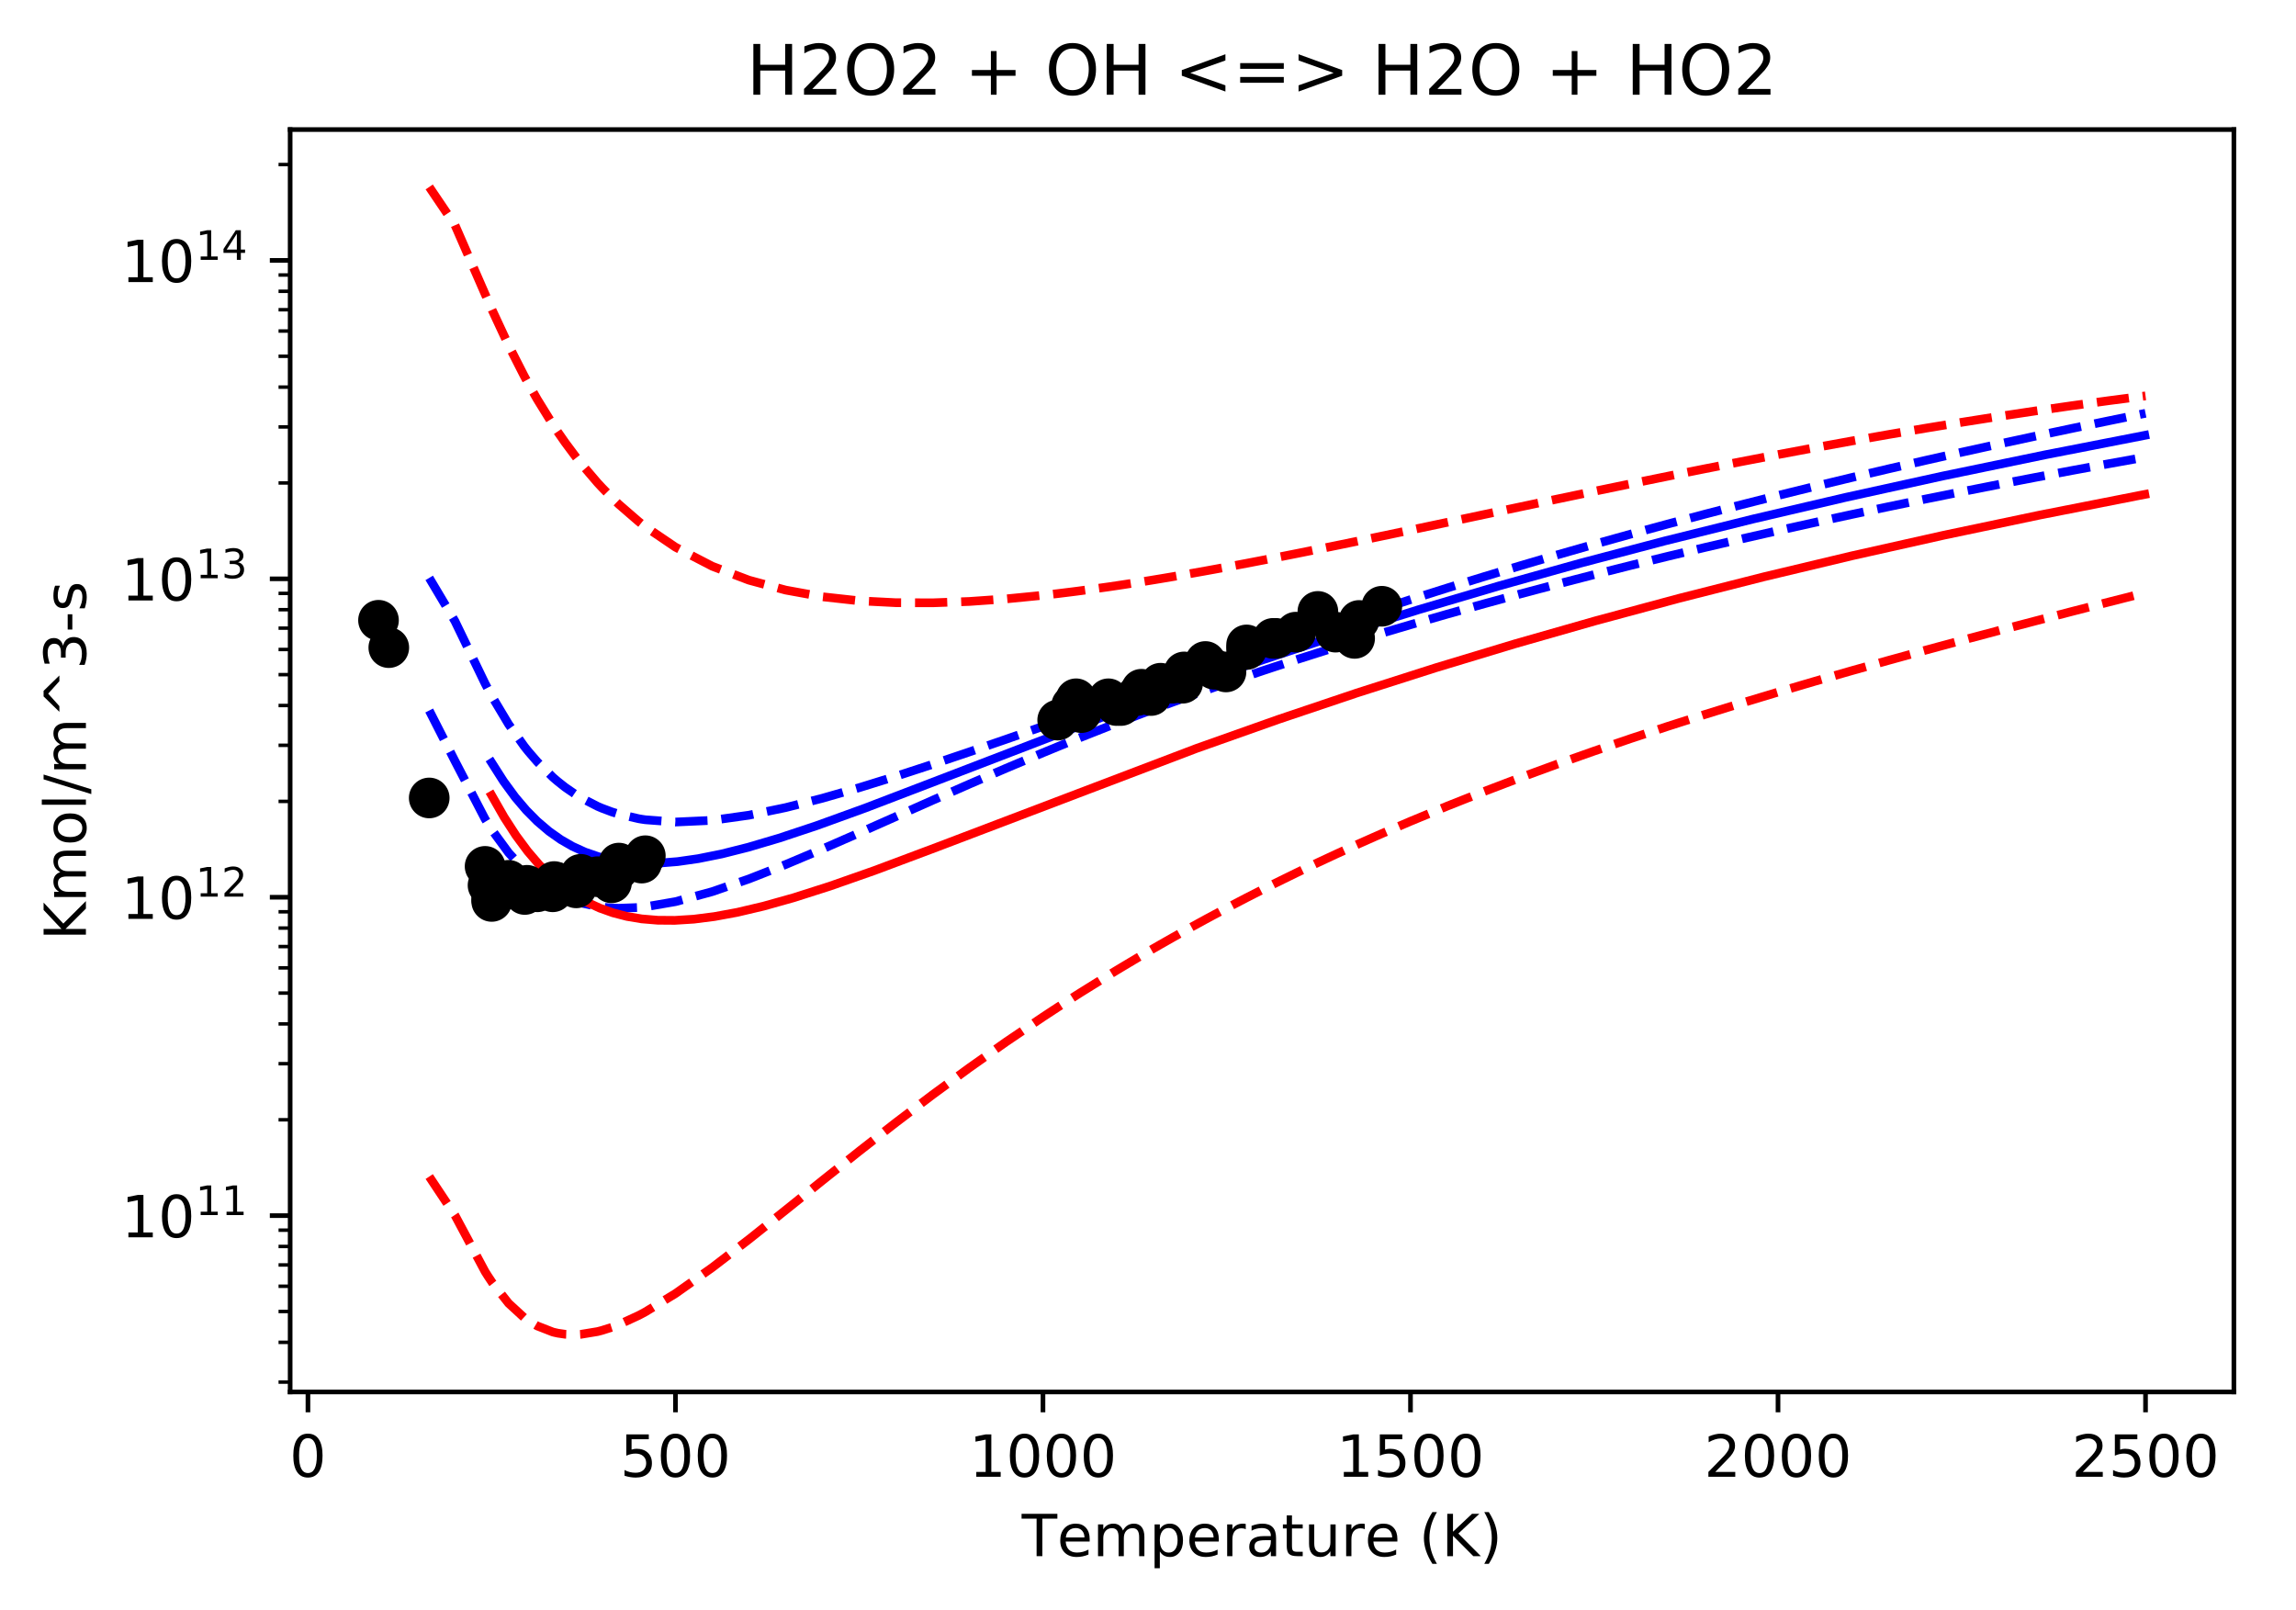 <?xml version="1.0" encoding="utf-8" standalone="no"?>
<!DOCTYPE svg PUBLIC "-//W3C//DTD SVG 1.1//EN"
  "http://www.w3.org/Graphics/SVG/1.1/DTD/svg11.dtd">
<!-- Created with matplotlib (https://matplotlib.org/) -->
<svg height="277.314pt" version="1.1" viewBox="0 0 395.478 277.314" width="395.478pt" xmlns="http://www.w3.org/2000/svg" xmlns:xlink="http://www.w3.org/1999/xlink">
 <defs>
  <style type="text/css">
*{stroke-linecap:butt;stroke-linejoin:round;}
  </style>
 </defs>
 <g id="figure_1">
  <g id="patch_1">
   <path d="M 0 277.314 
L 395.478 277.314 
L 395.478 0 
L 0 0 
z
" style="fill:#ffffff;"/>
  </g>
  <g id="axes_1">
   <g id="patch_2">
    <path d="M 49.978 239.758 
L 384.778 239.758 
L 384.778 22.318 
L 49.978 22.318 
z
" style="fill:#ffffff;"/>
   </g>
   <g id="matplotlib.axis_1">
    <g id="xtick_1">
     <g id="line2d_1">
      <defs>
       <path d="M 0 0 
L 0 3.5 
" id="m1cce8e4d8d" style="stroke:#000000;stroke-width:0.8;"/>
      </defs>
      <g>
       <use style="stroke:#000000;stroke-width:0.8;" x="53.042" xlink:href="#m1cce8e4d8d" y="239.758"/>
      </g>
     </g>
     <g id="text_1">
      <!-- 0 -->
      <defs>
       <path d="M 31.781 66.406 
Q 24.172 66.406 20.328 58.906 
Q 16.5 51.422 16.5 36.375 
Q 16.5 21.391 20.328 13.891 
Q 24.172 6.391 31.781 6.391 
Q 39.453 6.391 43.281 13.891 
Q 47.125 21.391 47.125 36.375 
Q 47.125 51.422 43.281 58.906 
Q 39.453 66.406 31.781 66.406 
z
M 31.781 74.219 
Q 44.047 74.219 50.516 64.516 
Q 56.984 54.828 56.984 36.375 
Q 56.984 17.969 50.516 8.266 
Q 44.047 -1.422 31.781 -1.422 
Q 19.531 -1.422 13.062 8.266 
Q 6.594 17.969 6.594 36.375 
Q 6.594 54.828 13.062 64.516 
Q 19.531 74.219 31.781 74.219 
z
" id="DejaVuSans-48"/>
      </defs>
      <g transform="translate(49.861 254.357)scale(0.1 -0.1)">
       <use xlink:href="#DejaVuSans-48"/>
      </g>
     </g>
    </g>
    <g id="xtick_2">
     <g id="line2d_2">
      <g>
       <use style="stroke:#000000;stroke-width:0.8;" x="116.346" xlink:href="#m1cce8e4d8d" y="239.758"/>
      </g>
     </g>
     <g id="text_2">
      <!-- 500 -->
      <defs>
       <path d="M 10.797 72.906 
L 49.516 72.906 
L 49.516 64.594 
L 19.828 64.594 
L 19.828 46.734 
Q 21.969 47.469 24.109 47.828 
Q 26.266 48.188 28.422 48.188 
Q 40.625 48.188 47.75 41.5 
Q 54.891 34.812 54.891 23.391 
Q 54.891 11.625 47.562 5.094 
Q 40.234 -1.422 26.906 -1.422 
Q 22.312 -1.422 17.547 -0.641 
Q 12.797 0.141 7.719 1.703 
L 7.719 11.625 
Q 12.109 9.234 16.797 8.062 
Q 21.484 6.891 26.703 6.891 
Q 35.156 6.891 40.078 11.328 
Q 45.016 15.766 45.016 23.391 
Q 45.016 31 40.078 35.438 
Q 35.156 39.891 26.703 39.891 
Q 22.75 39.891 18.812 39.016 
Q 14.891 38.141 10.797 36.281 
z
" id="DejaVuSans-53"/>
      </defs>
      <g transform="translate(106.802 254.357)scale(0.1 -0.1)">
       <use xlink:href="#DejaVuSans-53"/>
       <use x="63.623" xlink:href="#DejaVuSans-48"/>
       <use x="127.246" xlink:href="#DejaVuSans-48"/>
      </g>
     </g>
    </g>
    <g id="xtick_3">
     <g id="line2d_3">
      <g>
       <use style="stroke:#000000;stroke-width:0.8;" x="179.649" xlink:href="#m1cce8e4d8d" y="239.758"/>
      </g>
     </g>
     <g id="text_3">
      <!-- 1000 -->
      <defs>
       <path d="M 12.406 8.297 
L 28.516 8.297 
L 28.516 63.922 
L 10.984 60.406 
L 10.984 69.391 
L 28.422 72.906 
L 38.281 72.906 
L 38.281 8.297 
L 54.391 8.297 
L 54.391 0 
L 12.406 0 
z
" id="DejaVuSans-49"/>
      </defs>
      <g transform="translate(166.924 254.357)scale(0.1 -0.1)">
       <use xlink:href="#DejaVuSans-49"/>
       <use x="63.623" xlink:href="#DejaVuSans-48"/>
       <use x="127.246" xlink:href="#DejaVuSans-48"/>
       <use x="190.869" xlink:href="#DejaVuSans-48"/>
      </g>
     </g>
    </g>
    <g id="xtick_4">
     <g id="line2d_4">
      <g>
       <use style="stroke:#000000;stroke-width:0.8;" x="242.953" xlink:href="#m1cce8e4d8d" y="239.758"/>
      </g>
     </g>
     <g id="text_4">
      <!-- 1500 -->
      <g transform="translate(230.228 254.357)scale(0.1 -0.1)">
       <use xlink:href="#DejaVuSans-49"/>
       <use x="63.623" xlink:href="#DejaVuSans-53"/>
       <use x="127.246" xlink:href="#DejaVuSans-48"/>
       <use x="190.869" xlink:href="#DejaVuSans-48"/>
      </g>
     </g>
    </g>
    <g id="xtick_5">
     <g id="line2d_5">
      <g>
       <use style="stroke:#000000;stroke-width:0.8;" x="306.256" xlink:href="#m1cce8e4d8d" y="239.758"/>
      </g>
     </g>
     <g id="text_5">
      <!-- 2000 -->
      <defs>
       <path d="M 19.188 8.297 
L 53.609 8.297 
L 53.609 0 
L 7.328 0 
L 7.328 8.297 
Q 12.938 14.109 22.625 23.891 
Q 32.328 33.688 34.812 36.531 
Q 39.547 41.844 41.422 45.531 
Q 43.312 49.219 43.312 52.781 
Q 43.312 58.594 39.234 62.25 
Q 35.156 65.922 28.609 65.922 
Q 23.969 65.922 18.812 64.312 
Q 13.672 62.703 7.812 59.422 
L 7.812 69.391 
Q 13.766 71.781 18.938 73 
Q 24.125 74.219 28.422 74.219 
Q 39.75 74.219 46.484 68.547 
Q 53.219 62.891 53.219 53.422 
Q 53.219 48.922 51.531 44.891 
Q 49.859 40.875 45.406 35.406 
Q 44.188 33.984 37.641 27.219 
Q 31.109 20.453 19.188 8.297 
z
" id="DejaVuSans-50"/>
      </defs>
      <g transform="translate(293.531 254.357)scale(0.1 -0.1)">
       <use xlink:href="#DejaVuSans-50"/>
       <use x="63.623" xlink:href="#DejaVuSans-48"/>
       <use x="127.246" xlink:href="#DejaVuSans-48"/>
       <use x="190.869" xlink:href="#DejaVuSans-48"/>
      </g>
     </g>
    </g>
    <g id="xtick_6">
     <g id="line2d_6">
      <g>
       <use style="stroke:#000000;stroke-width:0.8;" x="369.56" xlink:href="#m1cce8e4d8d" y="239.758"/>
      </g>
     </g>
     <g id="text_6">
      <!-- 2500 -->
      <g transform="translate(356.835 254.357)scale(0.1 -0.1)">
       <use xlink:href="#DejaVuSans-50"/>
       <use x="63.623" xlink:href="#DejaVuSans-53"/>
       <use x="127.246" xlink:href="#DejaVuSans-48"/>
       <use x="190.869" xlink:href="#DejaVuSans-48"/>
      </g>
     </g>
    </g>
    <g id="text_7">
     <!-- Temperature (K) -->
     <defs>
      <path d="M -0.297 72.906 
L 61.375 72.906 
L 61.375 64.594 
L 35.5 64.594 
L 35.5 0 
L 25.594 0 
L 25.594 64.594 
L -0.297 64.594 
z
" id="DejaVuSans-84"/>
      <path d="M 56.203 29.594 
L 56.203 25.203 
L 14.891 25.203 
Q 15.484 15.922 20.484 11.062 
Q 25.484 6.203 34.422 6.203 
Q 39.594 6.203 44.453 7.469 
Q 49.312 8.734 54.109 11.281 
L 54.109 2.781 
Q 49.266 0.734 44.188 -0.344 
Q 39.109 -1.422 33.891 -1.422 
Q 20.797 -1.422 13.156 6.188 
Q 5.516 13.812 5.516 26.812 
Q 5.516 40.234 12.766 48.109 
Q 20.016 56 32.328 56 
Q 43.359 56 49.781 48.891 
Q 56.203 41.797 56.203 29.594 
z
M 47.219 32.234 
Q 47.125 39.594 43.094 43.984 
Q 39.062 48.391 32.422 48.391 
Q 24.906 48.391 20.391 44.141 
Q 15.875 39.891 15.188 32.172 
z
" id="DejaVuSans-101"/>
      <path d="M 52 44.188 
Q 55.375 50.25 60.062 53.125 
Q 64.75 56 71.094 56 
Q 79.641 56 84.281 50.016 
Q 88.922 44.047 88.922 33.016 
L 88.922 0 
L 79.891 0 
L 79.891 32.719 
Q 79.891 40.578 77.094 44.375 
Q 74.312 48.188 68.609 48.188 
Q 61.625 48.188 57.562 43.547 
Q 53.516 38.922 53.516 30.906 
L 53.516 0 
L 44.484 0 
L 44.484 32.719 
Q 44.484 40.625 41.703 44.406 
Q 38.922 48.188 33.109 48.188 
Q 26.219 48.188 22.156 43.531 
Q 18.109 38.875 18.109 30.906 
L 18.109 0 
L 9.078 0 
L 9.078 54.688 
L 18.109 54.688 
L 18.109 46.188 
Q 21.188 51.219 25.484 53.609 
Q 29.781 56 35.688 56 
Q 41.656 56 45.828 52.969 
Q 50 49.953 52 44.188 
z
" id="DejaVuSans-109"/>
      <path d="M 18.109 8.203 
L 18.109 -20.797 
L 9.078 -20.797 
L 9.078 54.688 
L 18.109 54.688 
L 18.109 46.391 
Q 20.953 51.266 25.266 53.625 
Q 29.594 56 35.594 56 
Q 45.562 56 51.781 48.094 
Q 58.016 40.188 58.016 27.297 
Q 58.016 14.406 51.781 6.484 
Q 45.562 -1.422 35.594 -1.422 
Q 29.594 -1.422 25.266 0.953 
Q 20.953 3.328 18.109 8.203 
z
M 48.688 27.297 
Q 48.688 37.203 44.609 42.844 
Q 40.531 48.484 33.406 48.484 
Q 26.266 48.484 22.188 42.844 
Q 18.109 37.203 18.109 27.297 
Q 18.109 17.391 22.188 11.75 
Q 26.266 6.109 33.406 6.109 
Q 40.531 6.109 44.609 11.75 
Q 48.688 17.391 48.688 27.297 
z
" id="DejaVuSans-112"/>
      <path d="M 41.109 46.297 
Q 39.594 47.172 37.812 47.578 
Q 36.031 48 33.891 48 
Q 26.266 48 22.188 43.047 
Q 18.109 38.094 18.109 28.812 
L 18.109 0 
L 9.078 0 
L 9.078 54.688 
L 18.109 54.688 
L 18.109 46.188 
Q 20.953 51.172 25.484 53.578 
Q 30.031 56 36.531 56 
Q 37.453 56 38.578 55.875 
Q 39.703 55.766 41.062 55.516 
z
" id="DejaVuSans-114"/>
      <path d="M 34.281 27.484 
Q 23.391 27.484 19.188 25 
Q 14.984 22.516 14.984 16.5 
Q 14.984 11.719 18.141 8.906 
Q 21.297 6.109 26.703 6.109 
Q 34.188 6.109 38.703 11.406 
Q 43.219 16.703 43.219 25.484 
L 43.219 27.484 
z
M 52.203 31.203 
L 52.203 0 
L 43.219 0 
L 43.219 8.297 
Q 40.141 3.328 35.547 0.953 
Q 30.953 -1.422 24.312 -1.422 
Q 15.922 -1.422 10.953 3.297 
Q 6 8.016 6 15.922 
Q 6 25.141 12.172 29.828 
Q 18.359 34.516 30.609 34.516 
L 43.219 34.516 
L 43.219 35.406 
Q 43.219 41.609 39.141 45 
Q 35.062 48.391 27.688 48.391 
Q 23 48.391 18.547 47.266 
Q 14.109 46.141 10.016 43.891 
L 10.016 52.203 
Q 14.938 54.109 19.578 55.047 
Q 24.219 56 28.609 56 
Q 40.484 56 46.344 49.844 
Q 52.203 43.703 52.203 31.203 
z
" id="DejaVuSans-97"/>
      <path d="M 18.312 70.219 
L 18.312 54.688 
L 36.812 54.688 
L 36.812 47.703 
L 18.312 47.703 
L 18.312 18.016 
Q 18.312 11.328 20.141 9.422 
Q 21.969 7.516 27.594 7.516 
L 36.812 7.516 
L 36.812 0 
L 27.594 0 
Q 17.188 0 13.234 3.875 
Q 9.281 7.766 9.281 18.016 
L 9.281 47.703 
L 2.688 47.703 
L 2.688 54.688 
L 9.281 54.688 
L 9.281 70.219 
z
" id="DejaVuSans-116"/>
      <path d="M 8.5 21.578 
L 8.5 54.688 
L 17.484 54.688 
L 17.484 21.922 
Q 17.484 14.156 20.5 10.266 
Q 23.531 6.391 29.594 6.391 
Q 36.859 6.391 41.078 11.031 
Q 45.312 15.672 45.312 23.688 
L 45.312 54.688 
L 54.297 54.688 
L 54.297 0 
L 45.312 0 
L 45.312 8.406 
Q 42.047 3.422 37.719 1 
Q 33.406 -1.422 27.688 -1.422 
Q 18.266 -1.422 13.375 4.438 
Q 8.5 10.297 8.5 21.578 
z
M 31.109 56 
z
" id="DejaVuSans-117"/>
      <path id="DejaVuSans-32"/>
      <path d="M 31 75.875 
Q 24.469 64.656 21.281 53.656 
Q 18.109 42.672 18.109 31.391 
Q 18.109 20.125 21.312 9.062 
Q 24.516 -2 31 -13.188 
L 23.188 -13.188 
Q 15.875 -1.703 12.234 9.375 
Q 8.594 20.453 8.594 31.391 
Q 8.594 42.281 12.203 53.312 
Q 15.828 64.359 23.188 75.875 
z
" id="DejaVuSans-40"/>
      <path d="M 9.812 72.906 
L 19.672 72.906 
L 19.672 42.094 
L 52.391 72.906 
L 65.094 72.906 
L 28.906 38.922 
L 67.672 0 
L 54.688 0 
L 19.672 35.109 
L 19.672 0 
L 9.812 0 
z
" id="DejaVuSans-75"/>
      <path d="M 8.016 75.875 
L 15.828 75.875 
Q 23.141 64.359 26.781 53.312 
Q 30.422 42.281 30.422 31.391 
Q 30.422 20.453 26.781 9.375 
Q 23.141 -1.703 15.828 -13.188 
L 8.016 -13.188 
Q 14.5 -2 17.703 9.062 
Q 20.906 20.125 20.906 31.391 
Q 20.906 42.672 17.703 53.656 
Q 14.5 64.656 8.016 75.875 
z
" id="DejaVuSans-41"/>
     </defs>
     <g transform="translate(175.991 268.035)scale(0.1 -0.1)">
      <use xlink:href="#DejaVuSans-84"/>
      <use x="60.818" xlink:href="#DejaVuSans-101"/>
      <use x="122.342" xlink:href="#DejaVuSans-109"/>
      <use x="219.754" xlink:href="#DejaVuSans-112"/>
      <use x="283.23" xlink:href="#DejaVuSans-101"/>
      <use x="344.754" xlink:href="#DejaVuSans-114"/>
      <use x="385.867" xlink:href="#DejaVuSans-97"/>
      <use x="447.146" xlink:href="#DejaVuSans-116"/>
      <use x="486.355" xlink:href="#DejaVuSans-117"/>
      <use x="549.734" xlink:href="#DejaVuSans-114"/>
      <use x="590.816" xlink:href="#DejaVuSans-101"/>
      <use x="652.34" xlink:href="#DejaVuSans-32"/>
      <use x="684.127" xlink:href="#DejaVuSans-40"/>
      <use x="723.141" xlink:href="#DejaVuSans-75"/>
      <use x="788.717" xlink:href="#DejaVuSans-41"/>
     </g>
    </g>
   </g>
   <g id="matplotlib.axis_2">
    <g id="ytick_1">
     <g id="line2d_7">
      <defs>
       <path d="M 0 0 
L -3.5 0 
" id="mf941dc52be" style="stroke:#000000;stroke-width:0.8;"/>
      </defs>
      <g>
       <use style="stroke:#000000;stroke-width:0.8;" x="49.978" xlink:href="#mf941dc52be" y="209.381"/>
      </g>
     </g>
     <g id="text_8">
      <!-- $\mathdefault{10^{11}}$ -->
      <g transform="translate(20.878 213.18)scale(0.1 -0.1)">
       <use transform="translate(0 0.684)" xlink:href="#DejaVuSans-49"/>
       <use transform="translate(63.623 0.684)" xlink:href="#DejaVuSans-48"/>
       <use transform="translate(128.203 38.966)scale(0.7)" xlink:href="#DejaVuSans-49"/>
       <use transform="translate(172.739 38.966)scale(0.7)" xlink:href="#DejaVuSans-49"/>
      </g>
     </g>
    </g>
    <g id="ytick_2">
     <g id="line2d_8">
      <g>
       <use style="stroke:#000000;stroke-width:0.8;" x="49.978" xlink:href="#mf941dc52be" y="154.539"/>
      </g>
     </g>
     <g id="text_9">
      <!-- $\mathdefault{10^{12}}$ -->
      <g transform="translate(20.878 158.339)scale(0.1 -0.1)">
       <use transform="translate(0 0.766)" xlink:href="#DejaVuSans-49"/>
       <use transform="translate(63.623 0.766)" xlink:href="#DejaVuSans-48"/>
       <use transform="translate(128.203 39.047)scale(0.7)" xlink:href="#DejaVuSans-49"/>
       <use transform="translate(172.739 39.047)scale(0.7)" xlink:href="#DejaVuSans-50"/>
      </g>
     </g>
    </g>
    <g id="ytick_3">
     <g id="line2d_9">
      <g>
       <use style="stroke:#000000;stroke-width:0.8;" x="49.978" xlink:href="#mf941dc52be" y="99.697"/>
      </g>
     </g>
     <g id="text_10">
      <!-- $\mathdefault{10^{13}}$ -->
      <defs>
       <path d="M 40.578 39.312 
Q 47.656 37.797 51.625 33 
Q 55.609 28.219 55.609 21.188 
Q 55.609 10.406 48.188 4.484 
Q 40.766 -1.422 27.094 -1.422 
Q 22.516 -1.422 17.656 -0.516 
Q 12.797 0.391 7.625 2.203 
L 7.625 11.719 
Q 11.719 9.328 16.594 8.109 
Q 21.484 6.891 26.812 6.891 
Q 36.078 6.891 40.938 10.547 
Q 45.797 14.203 45.797 21.188 
Q 45.797 27.641 41.281 31.266 
Q 36.766 34.906 28.719 34.906 
L 20.219 34.906 
L 20.219 43.016 
L 29.109 43.016 
Q 36.375 43.016 40.234 45.922 
Q 44.094 48.828 44.094 54.297 
Q 44.094 59.906 40.109 62.906 
Q 36.141 65.922 28.719 65.922 
Q 24.656 65.922 20.016 65.031 
Q 15.375 64.156 9.812 62.312 
L 9.812 71.094 
Q 15.438 72.656 20.344 73.438 
Q 25.25 74.219 29.594 74.219 
Q 40.828 74.219 47.359 69.109 
Q 53.906 64.016 53.906 55.328 
Q 53.906 49.266 50.438 45.094 
Q 46.969 40.922 40.578 39.312 
z
" id="DejaVuSans-51"/>
      </defs>
      <g transform="translate(20.878 103.497)scale(0.1 -0.1)">
       <use transform="translate(0 0.766)" xlink:href="#DejaVuSans-49"/>
       <use transform="translate(63.623 0.766)" xlink:href="#DejaVuSans-48"/>
       <use transform="translate(128.203 39.047)scale(0.7)" xlink:href="#DejaVuSans-49"/>
       <use transform="translate(172.739 39.047)scale(0.7)" xlink:href="#DejaVuSans-51"/>
      </g>
     </g>
    </g>
    <g id="ytick_4">
     <g id="line2d_10">
      <g>
       <use style="stroke:#000000;stroke-width:0.8;" x="49.978" xlink:href="#mf941dc52be" y="44.855"/>
      </g>
     </g>
     <g id="text_11">
      <!-- $\mathdefault{10^{14}}$ -->
      <defs>
       <path d="M 37.797 64.312 
L 12.891 25.391 
L 37.797 25.391 
z
M 35.203 72.906 
L 47.609 72.906 
L 47.609 25.391 
L 58.016 25.391 
L 58.016 17.188 
L 47.609 17.188 
L 47.609 0 
L 37.797 0 
L 37.797 17.188 
L 4.891 17.188 
L 4.891 26.703 
z
" id="DejaVuSans-52"/>
      </defs>
      <g transform="translate(20.878 48.655)scale(0.1 -0.1)">
       <use transform="translate(0 0.684)" xlink:href="#DejaVuSans-49"/>
       <use transform="translate(63.623 0.684)" xlink:href="#DejaVuSans-48"/>
       <use transform="translate(128.203 38.966)scale(0.7)" xlink:href="#DejaVuSans-49"/>
       <use transform="translate(172.739 38.966)scale(0.7)" xlink:href="#DejaVuSans-52"/>
      </g>
     </g>
    </g>
    <g id="ytick_5">
     <g id="line2d_11">
      <defs>
       <path d="M 0 0 
L -2 0 
" id="m4c577ad7d7" style="stroke:#000000;stroke-width:0.6;"/>
      </defs>
      <g>
       <use style="stroke:#000000;stroke-width:0.6;" x="49.978" xlink:href="#m4c577ad7d7" y="238.057"/>
      </g>
     </g>
    </g>
    <g id="ytick_6">
     <g id="line2d_12">
      <g>
       <use style="stroke:#000000;stroke-width:0.6;" x="49.978" xlink:href="#m4c577ad7d7" y="231.205"/>
      </g>
     </g>
    </g>
    <g id="ytick_7">
     <g id="line2d_13">
      <g>
       <use style="stroke:#000000;stroke-width:0.6;" x="49.978" xlink:href="#m4c577ad7d7" y="225.89"/>
      </g>
     </g>
    </g>
    <g id="ytick_8">
     <g id="line2d_14">
      <g>
       <use style="stroke:#000000;stroke-width:0.6;" x="49.978" xlink:href="#m4c577ad7d7" y="221.548"/>
      </g>
     </g>
    </g>
    <g id="ytick_9">
     <g id="line2d_15">
      <g>
       <use style="stroke:#000000;stroke-width:0.6;" x="49.978" xlink:href="#m4c577ad7d7" y="217.876"/>
      </g>
     </g>
    </g>
    <g id="ytick_10">
     <g id="line2d_16">
      <g>
       <use style="stroke:#000000;stroke-width:0.6;" x="49.978" xlink:href="#m4c577ad7d7" y="214.696"/>
      </g>
     </g>
    </g>
    <g id="ytick_11">
     <g id="line2d_17">
      <g>
       <use style="stroke:#000000;stroke-width:0.6;" x="49.978" xlink:href="#m4c577ad7d7" y="211.891"/>
      </g>
     </g>
    </g>
    <g id="ytick_12">
     <g id="line2d_18">
      <g>
       <use style="stroke:#000000;stroke-width:0.6;" x="49.978" xlink:href="#m4c577ad7d7" y="192.872"/>
      </g>
     </g>
    </g>
    <g id="ytick_13">
     <g id="line2d_19">
      <g>
       <use style="stroke:#000000;stroke-width:0.6;" x="49.978" xlink:href="#m4c577ad7d7" y="183.215"/>
      </g>
     </g>
    </g>
    <g id="ytick_14">
     <g id="line2d_20">
      <g>
       <use style="stroke:#000000;stroke-width:0.6;" x="49.978" xlink:href="#m4c577ad7d7" y="176.363"/>
      </g>
     </g>
    </g>
    <g id="ytick_15">
     <g id="line2d_21">
      <g>
       <use style="stroke:#000000;stroke-width:0.6;" x="49.978" xlink:href="#m4c577ad7d7" y="171.048"/>
      </g>
     </g>
    </g>
    <g id="ytick_16">
     <g id="line2d_22">
      <g>
       <use style="stroke:#000000;stroke-width:0.6;" x="49.978" xlink:href="#m4c577ad7d7" y="166.706"/>
      </g>
     </g>
    </g>
    <g id="ytick_17">
     <g id="line2d_23">
      <g>
       <use style="stroke:#000000;stroke-width:0.6;" x="49.978" xlink:href="#m4c577ad7d7" y="163.034"/>
      </g>
     </g>
    </g>
    <g id="ytick_18">
     <g id="line2d_24">
      <g>
       <use style="stroke:#000000;stroke-width:0.6;" x="49.978" xlink:href="#m4c577ad7d7" y="159.854"/>
      </g>
     </g>
    </g>
    <g id="ytick_19">
     <g id="line2d_25">
      <g>
       <use style="stroke:#000000;stroke-width:0.6;" x="49.978" xlink:href="#m4c577ad7d7" y="157.049"/>
      </g>
     </g>
    </g>
    <g id="ytick_20">
     <g id="line2d_26">
      <g>
       <use style="stroke:#000000;stroke-width:0.6;" x="49.978" xlink:href="#m4c577ad7d7" y="138.03"/>
      </g>
     </g>
    </g>
    <g id="ytick_21">
     <g id="line2d_27">
      <g>
       <use style="stroke:#000000;stroke-width:0.6;" x="49.978" xlink:href="#m4c577ad7d7" y="128.373"/>
      </g>
     </g>
    </g>
    <g id="ytick_22">
     <g id="line2d_28">
      <g>
       <use style="stroke:#000000;stroke-width:0.6;" x="49.978" xlink:href="#m4c577ad7d7" y="121.521"/>
      </g>
     </g>
    </g>
    <g id="ytick_23">
     <g id="line2d_29">
      <g>
       <use style="stroke:#000000;stroke-width:0.6;" x="49.978" xlink:href="#m4c577ad7d7" y="116.206"/>
      </g>
     </g>
    </g>
    <g id="ytick_24">
     <g id="line2d_30">
      <g>
       <use style="stroke:#000000;stroke-width:0.6;" x="49.978" xlink:href="#m4c577ad7d7" y="111.864"/>
      </g>
     </g>
    </g>
    <g id="ytick_25">
     <g id="line2d_31">
      <g>
       <use style="stroke:#000000;stroke-width:0.6;" x="49.978" xlink:href="#m4c577ad7d7" y="108.193"/>
      </g>
     </g>
    </g>
    <g id="ytick_26">
     <g id="line2d_32">
      <g>
       <use style="stroke:#000000;stroke-width:0.6;" x="49.978" xlink:href="#m4c577ad7d7" y="105.012"/>
      </g>
     </g>
    </g>
    <g id="ytick_27">
     <g id="line2d_33">
      <g>
       <use style="stroke:#000000;stroke-width:0.6;" x="49.978" xlink:href="#m4c577ad7d7" y="102.207"/>
      </g>
     </g>
    </g>
    <g id="ytick_28">
     <g id="line2d_34">
      <g>
       <use style="stroke:#000000;stroke-width:0.6;" x="49.978" xlink:href="#m4c577ad7d7" y="83.188"/>
      </g>
     </g>
    </g>
    <g id="ytick_29">
     <g id="line2d_35">
      <g>
       <use style="stroke:#000000;stroke-width:0.6;" x="49.978" xlink:href="#m4c577ad7d7" y="73.531"/>
      </g>
     </g>
    </g>
    <g id="ytick_30">
     <g id="line2d_36">
      <g>
       <use style="stroke:#000000;stroke-width:0.6;" x="49.978" xlink:href="#m4c577ad7d7" y="66.679"/>
      </g>
     </g>
    </g>
    <g id="ytick_31">
     <g id="line2d_37">
      <g>
       <use style="stroke:#000000;stroke-width:0.6;" x="49.978" xlink:href="#m4c577ad7d7" y="61.365"/>
      </g>
     </g>
    </g>
    <g id="ytick_32">
     <g id="line2d_38">
      <g>
       <use style="stroke:#000000;stroke-width:0.6;" x="49.978" xlink:href="#m4c577ad7d7" y="57.022"/>
      </g>
     </g>
    </g>
    <g id="ytick_33">
     <g id="line2d_39">
      <g>
       <use style="stroke:#000000;stroke-width:0.6;" x="49.978" xlink:href="#m4c577ad7d7" y="53.351"/>
      </g>
     </g>
    </g>
    <g id="ytick_34">
     <g id="line2d_40">
      <g>
       <use style="stroke:#000000;stroke-width:0.6;" x="49.978" xlink:href="#m4c577ad7d7" y="50.17"/>
      </g>
     </g>
    </g>
    <g id="ytick_35">
     <g id="line2d_41">
      <g>
       <use style="stroke:#000000;stroke-width:0.6;" x="49.978" xlink:href="#m4c577ad7d7" y="47.365"/>
      </g>
     </g>
    </g>
    <g id="ytick_36">
     <g id="line2d_42">
      <g>
       <use style="stroke:#000000;stroke-width:0.6;" x="49.978" xlink:href="#m4c577ad7d7" y="28.346"/>
      </g>
     </g>
    </g>
    <g id="text_12">
     <!-- Kmol/m^3-s -->
     <defs>
      <path d="M 30.609 48.391 
Q 23.391 48.391 19.188 42.75 
Q 14.984 37.109 14.984 27.297 
Q 14.984 17.484 19.156 11.844 
Q 23.344 6.203 30.609 6.203 
Q 37.797 6.203 41.984 11.859 
Q 46.188 17.531 46.188 27.297 
Q 46.188 37.016 41.984 42.703 
Q 37.797 48.391 30.609 48.391 
z
M 30.609 56 
Q 42.328 56 49.016 48.375 
Q 55.719 40.766 55.719 27.297 
Q 55.719 13.875 49.016 6.219 
Q 42.328 -1.422 30.609 -1.422 
Q 18.844 -1.422 12.172 6.219 
Q 5.516 13.875 5.516 27.297 
Q 5.516 40.766 12.172 48.375 
Q 18.844 56 30.609 56 
z
" id="DejaVuSans-111"/>
      <path d="M 9.422 75.984 
L 18.406 75.984 
L 18.406 0 
L 9.422 0 
z
" id="DejaVuSans-108"/>
      <path d="M 25.391 72.906 
L 33.688 72.906 
L 8.297 -9.281 
L 0 -9.281 
z
" id="DejaVuSans-47"/>
      <path d="M 46.688 72.906 
L 73.188 45.703 
L 63.375 45.703 
L 41.891 64.984 
L 20.406 45.703 
L 10.594 45.703 
L 37.109 72.906 
z
" id="DejaVuSans-94"/>
      <path d="M 4.891 31.391 
L 31.203 31.391 
L 31.203 23.391 
L 4.891 23.391 
z
" id="DejaVuSans-45"/>
      <path d="M 44.281 53.078 
L 44.281 44.578 
Q 40.484 46.531 36.375 47.5 
Q 32.281 48.484 27.875 48.484 
Q 21.188 48.484 17.844 46.438 
Q 14.5 44.391 14.5 40.281 
Q 14.5 37.156 16.891 35.375 
Q 19.281 33.594 26.516 31.984 
L 29.594 31.297 
Q 39.156 29.25 43.188 25.516 
Q 47.219 21.781 47.219 15.094 
Q 47.219 7.469 41.188 3.016 
Q 35.156 -1.422 24.609 -1.422 
Q 20.219 -1.422 15.453 -0.562 
Q 10.688 0.297 5.422 2 
L 5.422 11.281 
Q 10.406 8.688 15.234 7.391 
Q 20.062 6.109 24.812 6.109 
Q 31.156 6.109 34.562 8.281 
Q 37.984 10.453 37.984 14.406 
Q 37.984 18.062 35.516 20.016 
Q 33.062 21.969 24.703 23.781 
L 21.578 24.516 
Q 13.234 26.266 9.516 29.906 
Q 5.812 33.547 5.812 39.891 
Q 5.812 47.609 11.281 51.797 
Q 16.75 56 26.812 56 
Q 31.781 56 36.172 55.266 
Q 40.578 54.547 44.281 53.078 
z
" id="DejaVuSans-115"/>
     </defs>
     <g transform="translate(14.798 161.97)rotate(-90)scale(0.1 -0.1)">
      <use xlink:href="#DejaVuSans-75"/>
      <use x="65.576" xlink:href="#DejaVuSans-109"/>
      <use x="162.988" xlink:href="#DejaVuSans-111"/>
      <use x="224.17" xlink:href="#DejaVuSans-108"/>
      <use x="251.953" xlink:href="#DejaVuSans-47"/>
      <use x="285.645" xlink:href="#DejaVuSans-109"/>
      <use x="383.057" xlink:href="#DejaVuSans-94"/>
      <use x="466.846" xlink:href="#DejaVuSans-51"/>
      <use x="530.469" xlink:href="#DejaVuSans-45"/>
      <use x="566.553" xlink:href="#DejaVuSans-115"/>
     </g>
    </g>
   </g>
   <g id="line2d_43">
    <path clip-path="url(#pb0eb5b5267)" d="M 84.694 131.37 
L 86.72 134.55 
L 88.745 137.315 
L 90.644 139.55 
L 92.543 141.466 
L 94.569 143.191 
L 96.595 144.619 
L 98.621 145.784 
L 100.773 146.764 
L 103.052 147.55 
L 105.457 148.133 
L 107.99 148.512 
L 110.648 148.687 
L 113.56 148.657 
L 116.725 148.403 
L 120.27 147.896 
L 124.322 147.082 
L 128.88 145.934 
L 134.197 144.362 
L 140.654 142.214 
L 149.01 139.188 
L 161.924 134.246 
L 189.904 123.501 
L 204.211 118.276 
L 217.758 113.564 
L 231.052 109.175 
L 244.472 104.977 
L 258.146 100.933 
L 272.199 97.007 
L 286.759 93.171 
L 301.952 89.398 
L 317.904 85.669 
L 334.616 81.992 
L 352.341 78.322 
L 369.433 74.984 
L 369.433 74.984 
" style="fill:none;stroke:#0000ff;stroke-linecap:square;stroke-width:1.5;"/>
   </g>
   <g id="line2d_44">
    <path clip-path="url(#pb0eb5b5267)" d="M 73.932 99.536 
L 78.363 106.984 
L 83.554 117.728 
L 84.061 118.689 
L 84.694 119.857 
L 84.694 119.857 
L 84.694 119.857 
L 84.82 120.087 
L 87.606 124.743 
L 90.265 128.498 
L 90.391 128.66 
L 90.518 128.822 
L 90.771 129.14 
L 91.024 129.452 
L 92.543 131.212 
L 95.202 133.848 
L 95.455 134.072 
L 96.088 134.611 
L 97.355 135.61 
L 99.254 136.918 
L 100.013 137.383 
L 102.925 138.884 
L 103.685 139.208 
L 105.331 139.825 
L 106.47 140.187 
L 106.597 140.224 
L 110.015 141.017 
L 110.522 141.102 
L 111.155 141.198 
L 116.346 141.588 
L 116.346 141.588 
L 122.676 141.299 
L 122.676 141.299 
L 129.006 140.41 
L 135.337 139.098 
L 141.667 137.489 
L 147.997 135.671 
L 154.328 133.707 
L 160.658 131.641 
L 166.988 129.506 
L 166.988 129.506 
L 173.319 127.323 
L 179.649 125.11 
L 179.649 125.11 
L 182.181 124.218 
L 184.587 123.369 
L 185.347 123.101 
L 185.98 122.877 
L 186.233 122.787 
L 190.917 121.128 
L 192.31 120.634 
L 192.31 120.634 
L 193.07 120.364 
L 195.855 119.376 
L 196.488 119.151 
L 196.615 119.107 
L 198.26 118.523 
L 198.64 118.388 
L 199.906 117.94 
L 201.932 117.223 
L 203.705 116.596 
L 203.958 116.507 
L 204.971 116.149 
L 207.629 115.213 
L 209.149 114.679 
L 211.174 113.969 
L 211.301 113.925 
L 214.719 112.733 
L 214.719 112.733 
L 217.631 111.724 
L 219.277 111.156 
L 219.784 110.982 
L 223.202 109.812 
L 223.962 109.553 
L 227 108.524 
L 230.039 107.504 
L 230.292 107.42 
L 233.331 106.41 
L 234.09 106.159 
L 236.622 105.327 
L 238.015 104.873 
L 242.953 103.28 
L 242.953 103.28 
L 249.283 101.279 
L 255.613 99.325 
L 261.944 97.419 
L 268.274 95.56 
L 274.605 93.748 
L 280.935 91.982 
L 287.265 90.259 
L 293.596 88.58 
L 299.926 86.942 
L 306.256 85.343 
L 306.256 85.343 
L 312.587 83.783 
L 318.917 82.259 
L 325.247 80.77 
L 331.578 79.315 
L 337.908 77.891 
L 344.239 76.496 
L 350.569 75.13 
L 356.899 73.791 
L 363.23 72.477 
L 369.56 71.185 
L 369.56 71.185 
" style="fill:none;stroke:#0000ff;stroke-dasharray:5.55,2.4;stroke-dashoffset:0;stroke-width:1.5;"/>
   </g>
   <g id="line2d_45">
    <path clip-path="url(#pb0eb5b5267)" d="M 73.932 122.378 
L 78.363 131.077 
L 83.554 141.065 
L 84.061 141.891 
L 84.694 142.882 
L 84.694 142.882 
L 84.694 142.882 
L 84.82 143.075 
L 87.606 146.876 
L 90.265 149.761 
L 90.391 149.881 
L 90.518 150.001 
L 90.771 150.235 
L 91.024 150.464 
L 92.543 151.721 
L 95.202 153.487 
L 95.455 153.629 
L 96.088 153.965 
L 97.355 154.561 
L 99.254 155.278 
L 100.013 155.51 
L 102.925 156.141 
L 103.685 156.245 
L 105.331 156.392 
L 106.47 156.436 
L 106.597 156.438 
L 110.015 156.311 
L 110.522 156.264 
L 111.155 156.196 
L 116.346 155.301 
L 116.346 155.301 
L 122.676 153.578 
L 122.676 153.578 
L 129.006 151.389 
L 135.337 148.901 
L 141.667 146.23 
L 147.997 143.459 
L 154.328 140.646 
L 160.658 137.833 
L 166.988 135.049 
L 166.988 135.049 
L 173.319 132.317 
L 179.649 129.655 
L 179.649 129.655 
L 182.181 128.612 
L 184.587 127.633 
L 185.347 127.327 
L 185.98 127.073 
L 186.233 126.971 
L 190.917 125.119 
L 192.31 124.578 
L 192.31 124.578 
L 193.07 124.285 
L 195.855 123.221 
L 196.488 122.982 
L 196.615 122.934 
L 198.26 122.316 
L 198.64 122.175 
L 199.906 121.705 
L 201.932 120.961 
L 203.705 120.317 
L 203.958 120.226 
L 204.971 119.862 
L 207.629 118.916 
L 209.149 118.383 
L 211.174 117.679 
L 211.301 117.635 
L 214.719 116.467 
L 214.719 116.467 
L 217.631 115.49 
L 219.277 114.945 
L 219.784 114.778 
L 223.202 113.665 
L 223.962 113.42 
L 227 112.451 
L 230.039 111.498 
L 230.292 111.419 
L 233.331 110.481 
L 234.09 110.249 
L 236.622 109.481 
L 238.015 109.063 
L 242.953 107.602 
L 242.953 107.602 
L 249.283 105.778 
L 255.613 104.004 
L 261.944 102.28 
L 268.274 100.602 
L 274.605 98.968 
L 280.935 97.375 
L 287.265 95.824 
L 293.596 94.311 
L 299.926 92.835 
L 306.256 91.396 
L 306.256 91.396 
L 312.587 89.991 
L 318.917 88.62 
L 325.247 87.281 
L 331.578 85.973 
L 337.908 84.696 
L 344.239 83.448 
L 350.569 82.229 
L 356.899 81.037 
L 363.23 79.873 
L 369.56 78.736 
L 369.56 78.736 
" style="fill:none;stroke:#0000ff;stroke-dasharray:5.55,2.4;stroke-dashoffset:0;stroke-width:1.5;"/>
   </g>
   <g id="line2d_46">
    <path clip-path="url(#pb0eb5b5267)" d="M 84.694 137.004 
L 86.846 140.768 
L 88.872 143.898 
L 90.898 146.634 
L 92.923 149 
L 94.949 151.024 
L 96.975 152.736 
L 99 154.168 
L 101.153 155.416 
L 103.305 156.412 
L 105.584 157.224 
L 107.99 157.845 
L 110.522 158.27 
L 113.307 158.504 
L 116.219 158.526 
L 119.511 158.319 
L 123.056 157.869 
L 126.981 157.147 
L 131.538 156.074 
L 136.729 154.618 
L 142.933 152.638 
L 150.656 149.928 
L 161.418 145.895 
L 206.11 128.901 
L 220.163 123.923 
L 233.71 119.36 
L 247.257 115.032 
L 260.931 110.899 
L 274.858 106.921 
L 289.164 103.068 
L 303.851 99.343 
L 319.044 95.719 
L 334.87 92.174 
L 351.329 88.717 
L 368.42 85.354 
L 369.433 85.162 
L 369.433 85.162 
" style="fill:none;stroke:#ff0000;stroke-linecap:square;stroke-width:1.5;"/>
   </g>
   <g id="line2d_47">
    <path clip-path="url(#pb0eb5b5267)" d="M 73.932 32.202 
L 78.363 38.759 
L 83.554 50.651 
L 84.061 51.805 
L 84.694 53.231 
L 84.694 53.231 
L 84.694 53.231 
L 84.82 53.514 
L 87.606 59.492 
L 90.265 64.709 
L 90.391 64.945 
L 90.518 65.18 
L 90.771 65.646 
L 91.024 66.108 
L 92.543 68.784 
L 95.202 73.087 
L 95.455 73.472 
L 96.088 74.418 
L 97.355 76.236 
L 99.254 78.784 
L 100.013 79.746 
L 102.925 83.153 
L 103.685 83.973 
L 105.331 85.658 
L 106.47 86.755 
L 106.597 86.873 
L 110.015 89.832 
L 110.522 90.233 
L 111.155 90.722 
L 116.346 94.241 
L 116.346 94.241 
L 122.676 97.526 
L 122.676 97.526 
L 129.006 99.931 
L 135.337 101.639 
L 141.667 102.788 
L 147.997 103.484 
L 154.328 103.809 
L 160.658 103.829 
L 166.988 103.596 
L 166.988 103.596 
L 173.319 103.153 
L 179.649 102.533 
L 179.649 102.533 
L 182.181 102.243 
L 184.587 101.947 
L 185.347 101.85 
L 185.98 101.767 
L 186.233 101.734 
L 190.917 101.083 
L 192.31 100.878 
L 192.31 100.878 
L 193.07 100.765 
L 195.855 100.335 
L 196.488 100.235 
L 196.615 100.215 
L 198.26 99.95 
L 198.64 99.888 
L 199.906 99.679 
L 201.932 99.338 
L 203.705 99.033 
L 203.958 98.989 
L 204.971 98.812 
L 207.629 98.339 
L 209.149 98.063 
L 211.174 97.69 
L 211.301 97.667 
L 214.719 97.024 
L 214.719 97.024 
L 217.631 96.465 
L 219.277 96.145 
L 219.784 96.046 
L 223.202 95.37 
L 223.962 95.219 
L 227 94.607 
L 230.039 93.989 
L 230.292 93.937 
L 233.331 93.312 
L 234.09 93.155 
L 236.622 92.63 
L 238.015 92.339 
L 242.953 91.304 
L 242.953 91.304 
L 249.283 89.967 
L 255.613 88.625 
L 261.944 87.284 
L 268.274 85.95 
L 274.605 84.625 
L 280.935 83.316 
L 287.265 82.025 
L 293.596 80.756 
L 299.926 79.513 
L 306.256 78.298 
L 306.256 78.298 
L 312.587 77.114 
L 318.917 75.964 
L 325.247 74.849 
L 331.578 73.772 
L 337.908 72.735 
L 344.239 71.738 
L 350.569 70.785 
L 356.899 69.875 
L 363.23 69.01 
L 369.56 68.19 
L 369.56 68.19 
" style="fill:none;stroke:#ff0000;stroke-dasharray:5.55,2.4;stroke-dashoffset:0;stroke-width:1.5;"/>
   </g>
   <g id="line2d_48">
    <path clip-path="url(#pb0eb5b5267)" d="M 73.932 202.654 
L 78.363 209.318 
L 83.554 219.021 
L 84.061 219.822 
L 84.694 220.776 
L 84.694 220.776 
L 84.694 220.776 
L 84.82 220.961 
L 87.606 224.485 
L 90.265 226.931 
L 90.391 227.027 
L 90.518 227.12 
L 90.771 227.302 
L 91.024 227.477 
L 92.543 228.383 
L 95.202 229.421 
L 95.455 229.487 
L 96.088 229.628 
L 97.355 229.814 
L 99.254 229.874 
L 100.013 229.831 
L 102.925 229.352 
L 103.685 229.154 
L 105.331 228.632 
L 106.47 228.204 
L 106.597 228.153 
L 110.015 226.572 
L 110.522 226.307 
L 111.155 225.965 
L 116.346 222.803 
L 116.346 222.803 
L 122.676 218.328 
L 122.676 218.328 
L 129.006 213.464 
L 135.337 208.419 
L 141.667 203.329 
L 147.997 198.285 
L 154.328 193.343 
L 160.658 188.543 
L 166.988 183.905 
L 166.988 183.905 
L 173.319 179.442 
L 179.649 175.161 
L 179.649 175.161 
L 182.181 173.499 
L 184.587 171.948 
L 185.347 171.463 
L 185.98 171.061 
L 186.233 170.901 
L 190.917 167.988 
L 192.31 167.141 
L 192.31 167.141 
L 193.07 166.683 
L 195.855 165.022 
L 196.488 164.65 
L 196.615 164.575 
L 198.26 163.615 
L 198.64 163.395 
L 199.906 162.667 
L 201.932 161.515 
L 203.705 160.52 
L 203.958 160.379 
L 204.971 159.818 
L 207.629 158.364 
L 209.149 157.546 
L 211.174 156.469 
L 211.301 156.402 
L 214.719 154.622 
L 214.719 154.622 
L 217.631 153.139 
L 219.277 152.315 
L 219.784 152.064 
L 223.202 150.389 
L 223.962 150.022 
L 227 148.575 
L 230.039 147.159 
L 230.292 147.042 
L 233.331 145.658 
L 234.09 145.316 
L 236.622 144.191 
L 238.015 143.58 
L 242.953 141.461 
L 242.953 141.461 
L 249.283 138.844 
L 255.613 136.332 
L 261.944 133.919 
L 268.274 131.596 
L 274.605 129.358 
L 280.935 127.197 
L 287.265 125.108 
L 293.596 123.084 
L 299.926 121.12 
L 306.256 119.21 
L 306.256 119.21 
L 312.587 117.349 
L 318.917 115.533 
L 325.247 113.756 
L 331.578 112.014 
L 337.908 110.302 
L 344.239 108.618 
L 350.569 106.958 
L 356.899 105.317 
L 363.23 103.694 
L 369.56 102.086 
L 369.56 102.086 
" style="fill:none;stroke:#ff0000;stroke-dasharray:5.55,2.4;stroke-dashoffset:0;stroke-width:1.5;"/>
   </g>
   <g id="line2d_49">
    <defs>
     <path d="M 0 3 
C 0.796 3 1.559 2.684 2.121 2.121 
C 2.684 1.559 3 0.796 3 0 
C 3 -0.796 2.684 -1.559 2.121 -2.121 
C 1.559 -2.684 0.796 -3 0 -3 
C -0.796 -3 -1.559 -2.684 -2.121 -2.121 
C -2.684 -1.559 -3 -0.796 -3 0 
C -3 0.796 -2.684 1.559 -2.121 2.121 
C -1.559 2.684 -0.796 3 0 3 
z
" id="m650b1df54d" style="stroke:#000000;"/>
    </defs>
    <g clip-path="url(#pb0eb5b5267)">
     <use style="stroke:#000000;" x="207.629" xlink:href="#m650b1df54d" y="113.936"/>
     <use style="stroke:#000000;" x="203.958" xlink:href="#m650b1df54d" y="115.735"/>
     <use style="stroke:#000000;" x="199.906" xlink:href="#m650b1df54d" y="117.68"/>
     <use style="stroke:#000000;" x="196.488" xlink:href="#m650b1df54d" y="119.251"/>
     <use style="stroke:#000000;" x="193.07" xlink:href="#m650b1df54d" y="121.521"/>
     <use style="stroke:#000000;" x="185.347" xlink:href="#m650b1df54d" y="120.359"/>
     <use style="stroke:#000000;" x="184.587" xlink:href="#m650b1df54d" y="121.521"/>
     <use style="stroke:#000000;" x="182.181" xlink:href="#m650b1df54d" y="124.031"/>
     <use style="stroke:#000000;" x="190.917" xlink:href="#m650b1df54d" y="120.359"/>
     <use style="stroke:#000000;" x="214.719" xlink:href="#m650b1df54d" y="111.864"/>
     <use style="stroke:#000000;" x="186.233" xlink:href="#m650b1df54d" y="122.743"/>
     <use style="stroke:#000000;" x="192.31" xlink:href="#m650b1df54d" y="121.521"/>
     <use style="stroke:#000000;" x="195.855" xlink:href="#m650b1df54d" y="119.799"/>
     <use style="stroke:#000000;" x="201.932" xlink:href="#m650b1df54d" y="117.68"/>
     <use style="stroke:#000000;" x="209.149" xlink:href="#m650b1df54d" y="115.272"/>
     <use style="stroke:#000000;" x="223.202" xlink:href="#m650b1df54d" y="108.883"/>
     <use style="stroke:#000000;" x="214.719" xlink:href="#m650b1df54d" y="111.083"/>
     <use style="stroke:#000000;" x="219.784" xlink:href="#m650b1df54d" y="109.958"/>
     <use style="stroke:#000000;" x="227" xlink:href="#m650b1df54d" y="105.312"/>
     <use style="stroke:#000000;" x="230.039" xlink:href="#m650b1df54d" y="108.883"/>
     <use style="stroke:#000000;" x="233.331" xlink:href="#m650b1df54d" y="109.958"/>
     <use style="stroke:#000000;" x="238.015" xlink:href="#m650b1df54d" y="104.424"/>
     <use style="stroke:#000000;" x="196.615" xlink:href="#m650b1df54d" y="118.716"/>
     <use style="stroke:#000000;" x="234.09" xlink:href="#m650b1df54d" y="106.869"/>
     <use style="stroke:#000000;" x="219.277" xlink:href="#m650b1df54d" y="109.958"/>
     <use style="stroke:#000000;" x="211.174" xlink:href="#m650b1df54d" y="115.735"/>
     <use style="stroke:#000000;" x="203.705" xlink:href="#m650b1df54d" y="117.68"/>
     <use style="stroke:#000000;" x="198.26" xlink:href="#m650b1df54d" y="119.799"/>
     <use style="stroke:#000000;" x="90.771" xlink:href="#m650b1df54d" y="152.487"/>
     <use style="stroke:#000000;" x="106.597" xlink:href="#m650b1df54d" y="148.66"/>
     <use style="stroke:#000000;" x="100.013" xlink:href="#m650b1df54d" y="150.597"/>
     <use style="stroke:#000000;" x="95.455" xlink:href="#m650b1df54d" y="151.84"/>
     <use style="stroke:#000000;" x="87.606" xlink:href="#m650b1df54d" y="151.628"/>
     <use style="stroke:#000000;" x="84.061" xlink:href="#m650b1df54d" y="152.487"/>
     <use style="stroke:#000000;" x="84.694" xlink:href="#m650b1df54d" y="155.265"/>
     <use style="stroke:#000000;" x="84.694" xlink:href="#m650b1df54d" y="154.827"/>
     <use style="stroke:#000000;" x="90.391" xlink:href="#m650b1df54d" y="154.068"/>
     <use style="stroke:#000000;" x="92.543" xlink:href="#m650b1df54d" y="153.605"/>
     <use style="stroke:#000000;" x="96.088" xlink:href="#m650b1df54d" y="152.054"/>
     <use style="stroke:#000000;" x="102.925" xlink:href="#m650b1df54d" y="151.004"/>
     <use style="stroke:#000000;" x="106.47" xlink:href="#m650b1df54d" y="149.803"/>
     <use style="stroke:#000000;" x="110.522" xlink:href="#m650b1df54d" y="148.66"/>
     <use style="stroke:#000000;" x="111.155" xlink:href="#m650b1df54d" y="147.392"/>
     <use style="stroke:#000000;" x="83.554" xlink:href="#m650b1df54d" y="149.225"/>
     <use style="stroke:#000000;" x="84.82" xlink:href="#m650b1df54d" y="151.004"/>
     <use style="stroke:#000000;" x="90.265" xlink:href="#m650b1df54d" y="152.706"/>
     <use style="stroke:#000000;" x="95.202" xlink:href="#m650b1df54d" y="153.605"/>
     <use style="stroke:#000000;" x="99.254" xlink:href="#m650b1df54d" y="152.928"/>
     <use style="stroke:#000000;" x="105.331" xlink:href="#m650b1df54d" y="152.054"/>
     <use style="stroke:#000000;" x="65.196" xlink:href="#m650b1df54d" y="106.837"/>
     <use style="stroke:#000000;" x="66.969" xlink:href="#m650b1df54d" y="111.549"/>
     <use style="stroke:#000000;" x="73.932" xlink:href="#m650b1df54d" y="137.442"/>
     <use style="stroke:#000000;" x="90.518" xlink:href="#m650b1df54d" y="152.928"/>
    </g>
   </g>
   <g id="patch_3">
    <path d="M 49.978 239.758 
L 49.978 22.318 
" style="fill:none;stroke:#000000;stroke-linecap:square;stroke-linejoin:miter;stroke-width:0.8;"/>
   </g>
   <g id="patch_4">
    <path d="M 384.778 239.758 
L 384.778 22.318 
" style="fill:none;stroke:#000000;stroke-linecap:square;stroke-linejoin:miter;stroke-width:0.8;"/>
   </g>
   <g id="patch_5">
    <path d="M 49.978 239.758 
L 384.778 239.758 
" style="fill:none;stroke:#000000;stroke-linecap:square;stroke-linejoin:miter;stroke-width:0.8;"/>
   </g>
   <g id="patch_6">
    <path d="M 49.978 22.318 
L 384.778 22.318 
" style="fill:none;stroke:#000000;stroke-linecap:square;stroke-linejoin:miter;stroke-width:0.8;"/>
   </g>
   <g id="text_13">
    <!-- H2O2 + OH &lt;=&gt; H2O + HO2 -->
    <defs>
     <path d="M 9.812 72.906 
L 19.672 72.906 
L 19.672 43.016 
L 55.516 43.016 
L 55.516 72.906 
L 65.375 72.906 
L 65.375 0 
L 55.516 0 
L 55.516 34.719 
L 19.672 34.719 
L 19.672 0 
L 9.812 0 
z
" id="DejaVuSans-72"/>
     <path d="M 39.406 66.219 
Q 28.656 66.219 22.328 58.203 
Q 16.016 50.203 16.016 36.375 
Q 16.016 22.609 22.328 14.594 
Q 28.656 6.594 39.406 6.594 
Q 50.141 6.594 56.422 14.594 
Q 62.703 22.609 62.703 36.375 
Q 62.703 50.203 56.422 58.203 
Q 50.141 66.219 39.406 66.219 
z
M 39.406 74.219 
Q 54.734 74.219 63.906 63.938 
Q 73.094 53.656 73.094 36.375 
Q 73.094 19.141 63.906 8.859 
Q 54.734 -1.422 39.406 -1.422 
Q 24.031 -1.422 14.812 8.828 
Q 5.609 19.094 5.609 36.375 
Q 5.609 53.656 14.812 63.938 
Q 24.031 74.219 39.406 74.219 
z
" id="DejaVuSans-79"/>
     <path d="M 46 62.703 
L 46 35.5 
L 73.188 35.5 
L 73.188 27.203 
L 46 27.203 
L 46 0 
L 37.797 0 
L 37.797 27.203 
L 10.594 27.203 
L 10.594 35.5 
L 37.797 35.5 
L 37.797 62.703 
z
" id="DejaVuSans-43"/>
     <path d="M 73.188 49.219 
L 22.797 31.297 
L 73.188 13.484 
L 73.188 4.594 
L 10.594 27.297 
L 10.594 35.406 
L 73.188 58.109 
z
" id="DejaVuSans-60"/>
     <path d="M 10.594 45.406 
L 73.188 45.406 
L 73.188 37.203 
L 10.594 37.203 
z
M 10.594 25.484 
L 73.188 25.484 
L 73.188 17.188 
L 10.594 17.188 
z
" id="DejaVuSans-61"/>
     <path d="M 10.594 49.219 
L 10.594 58.109 
L 73.188 35.406 
L 73.188 27.297 
L 10.594 4.594 
L 10.594 13.484 
L 60.891 31.297 
z
" id="DejaVuSans-62"/>
    </defs>
    <g transform="translate(128.587 16.318)scale(0.12 -0.12)">
     <use xlink:href="#DejaVuSans-72"/>
     <use x="75.195" xlink:href="#DejaVuSans-50"/>
     <use x="138.818" xlink:href="#DejaVuSans-79"/>
     <use x="217.529" xlink:href="#DejaVuSans-50"/>
     <use x="281.152" xlink:href="#DejaVuSans-32"/>
     <use x="312.939" xlink:href="#DejaVuSans-43"/>
     <use x="396.729" xlink:href="#DejaVuSans-32"/>
     <use x="428.516" xlink:href="#DejaVuSans-79"/>
     <use x="507.227" xlink:href="#DejaVuSans-72"/>
     <use x="582.422" xlink:href="#DejaVuSans-32"/>
     <use x="614.209" xlink:href="#DejaVuSans-60"/>
     <use x="697.998" xlink:href="#DejaVuSans-61"/>
     <use x="781.787" xlink:href="#DejaVuSans-62"/>
     <use x="865.576" xlink:href="#DejaVuSans-32"/>
     <use x="897.363" xlink:href="#DejaVuSans-72"/>
     <use x="972.559" xlink:href="#DejaVuSans-50"/>
     <use x="1036.182" xlink:href="#DejaVuSans-79"/>
     <use x="1114.893" xlink:href="#DejaVuSans-32"/>
     <use x="1146.68" xlink:href="#DejaVuSans-43"/>
     <use x="1230.469" xlink:href="#DejaVuSans-32"/>
     <use x="1262.256" xlink:href="#DejaVuSans-72"/>
     <use x="1337.451" xlink:href="#DejaVuSans-79"/>
     <use x="1416.162" xlink:href="#DejaVuSans-50"/>
    </g>
   </g>
  </g>
 </g>
 <defs>
  <clipPath id="pb0eb5b5267">
   <rect height="217.44" width="334.8" x="49.978" y="22.318"/>
  </clipPath>
 </defs>
</svg>
